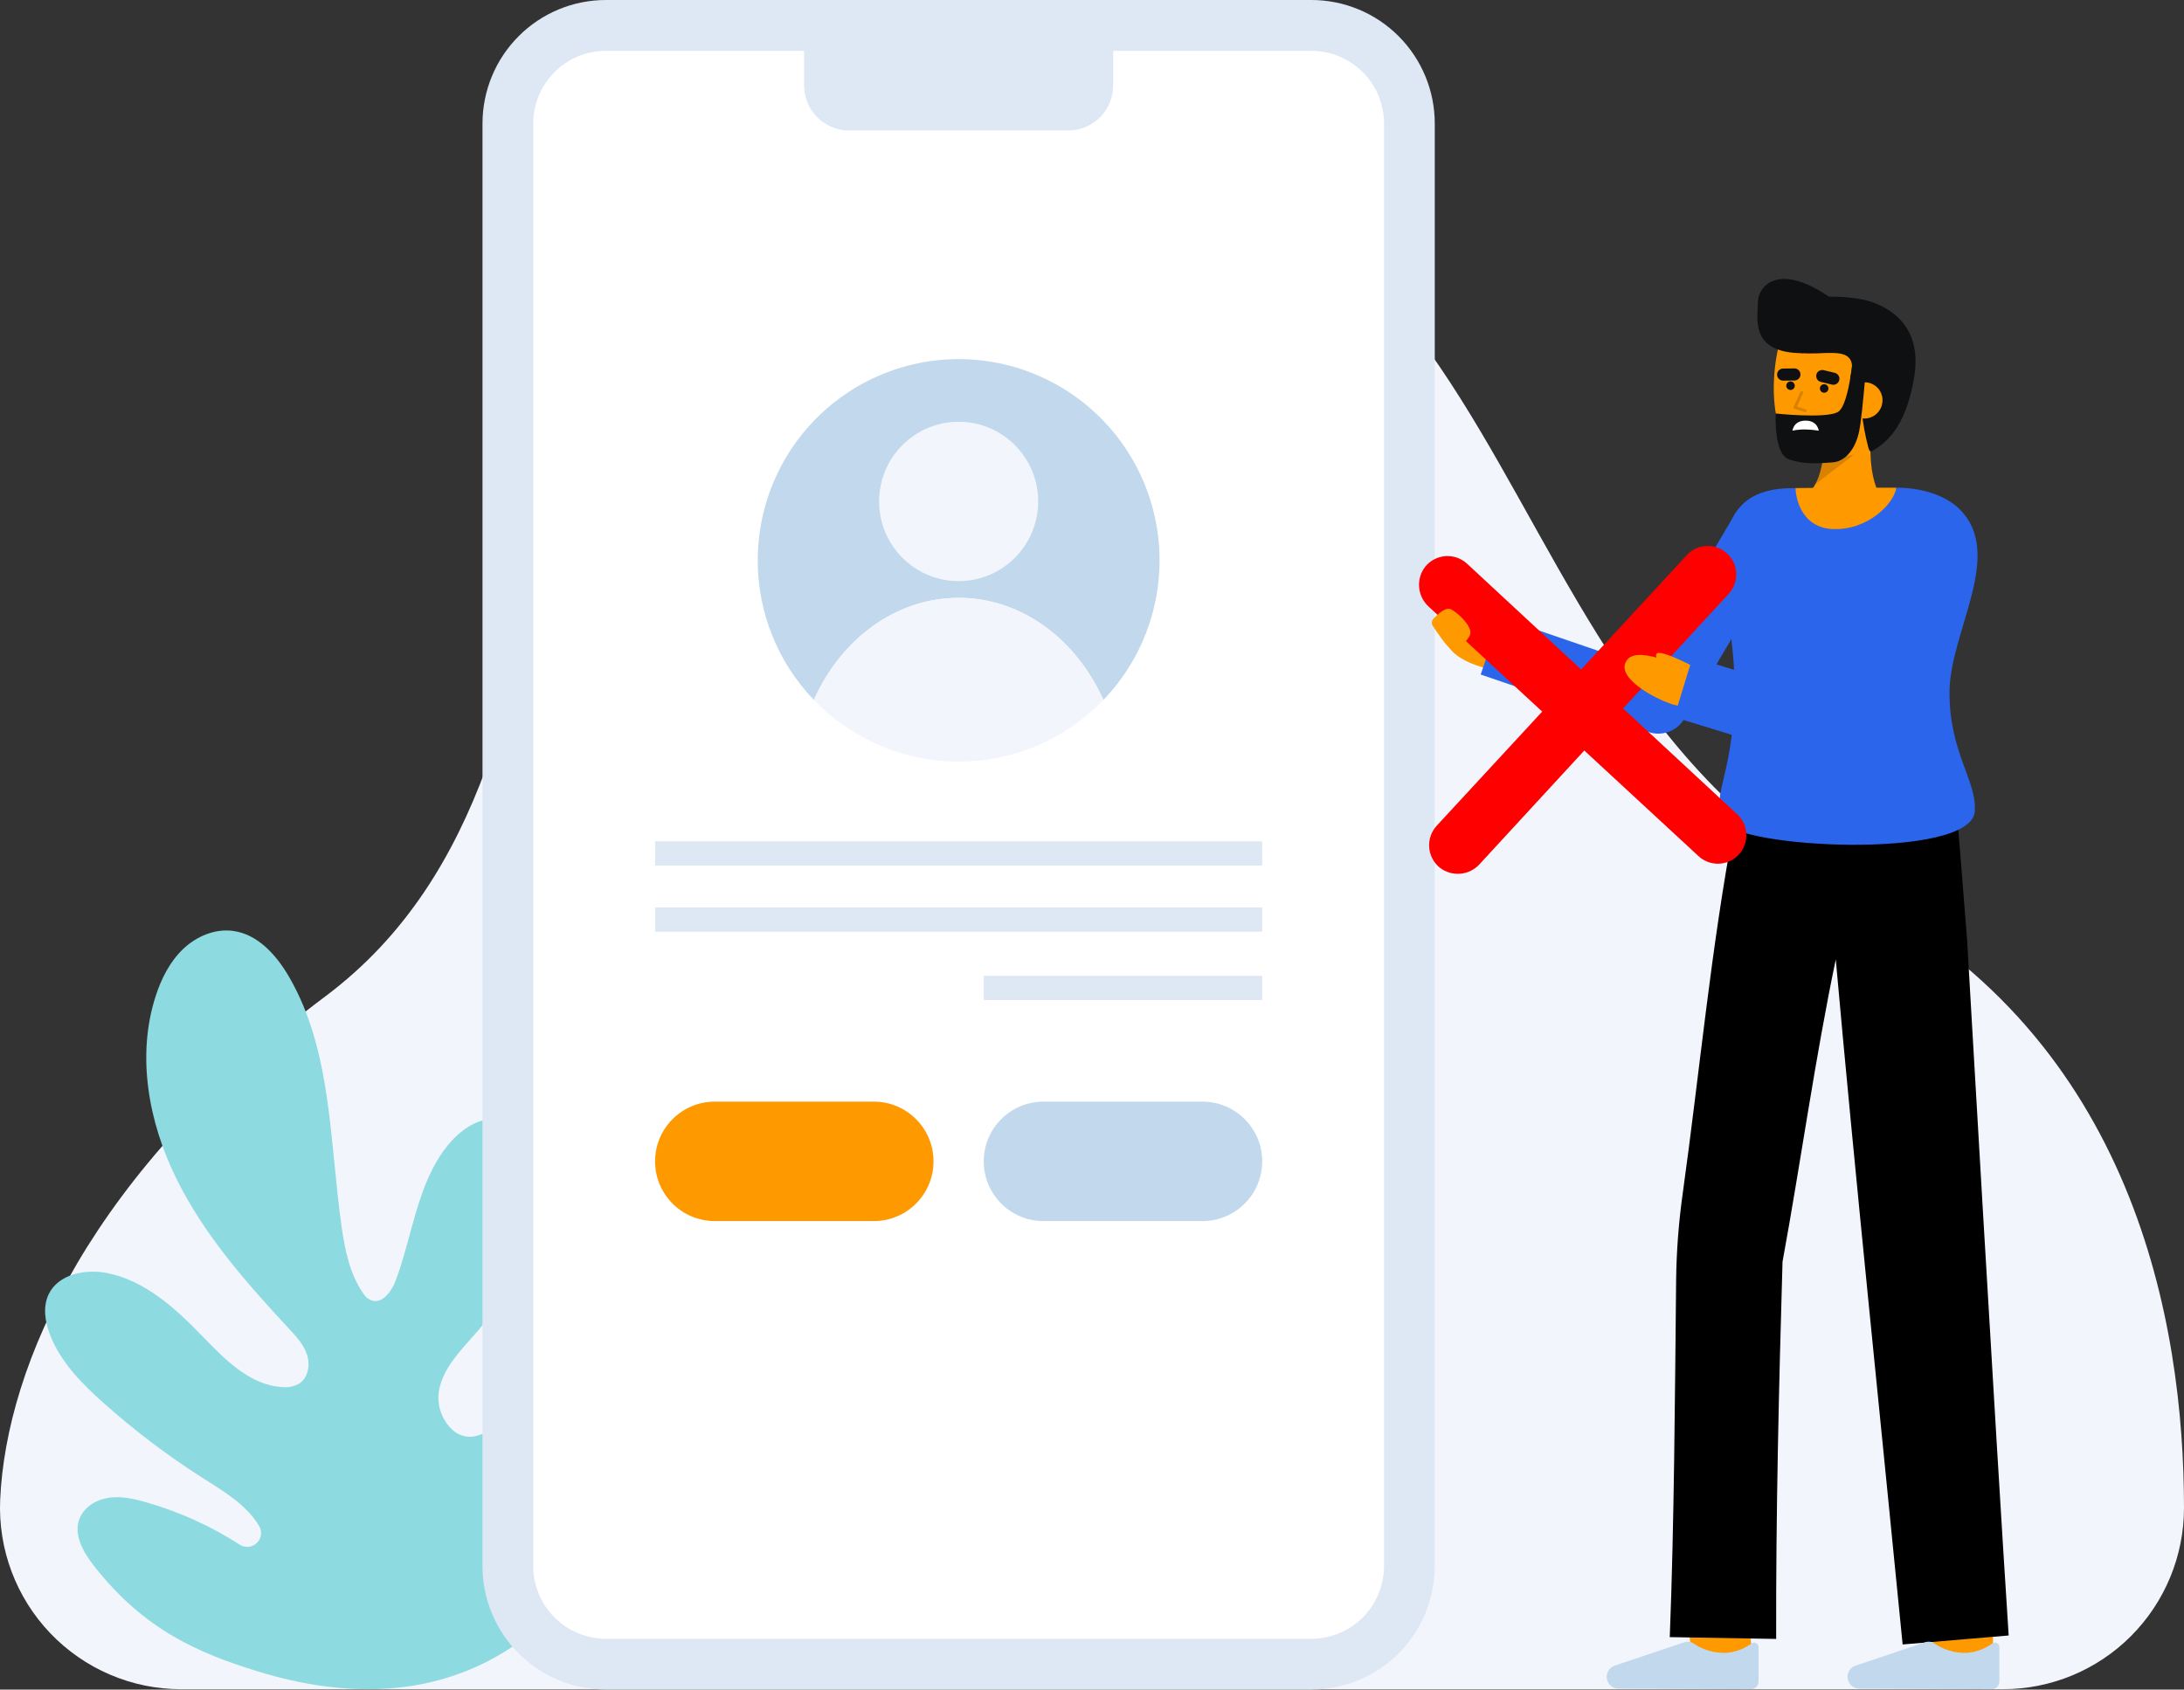 <svg width="252" height="195" viewBox="0 0 252 195" fill="none" xmlns="http://www.w3.org/2000/svg">
<rect x="0" y="0" width="252" height="195" fill="#333333" stroke="none"/>
<g clip-path="url(#clip0_45_2029)">
<path d="M20.9 194.957C18.078 194.957 15.284 194.384 12.689 193.273C10.093 192.162 7.749 190.535 5.798 188.491C3.847 186.448 2.329 184.029 1.336 181.382C0.343 178.735 -0.104 175.913 0.02 173.088C0.708 157.504 10.592 135.17 37.533 115C74.913 87.013 50.268 23.111 99.336 16.436C179.989 5.468 164.731 77.199 214.533 103.351C246.234 119.998 251.997 152.57 252 174.046C251.994 179.596 249.79 184.916 245.871 188.837C241.951 192.758 236.638 194.959 231.1 194.956L20.9 194.957Z" fill="#F3F5FD"/>
<path d="M29.563 192.846C22.992 190.804 16.613 188.137 10.803 180.672C9.61 179.143 8.49 177.183 9.143 175.352C9.635 173.974 11.058 173.091 12.503 172.866C13.042 172.787 13.587 172.772 14.129 172.821C14.132 172.821 14.135 172.823 14.136 172.821C14.969 172.907 15.792 173.069 16.596 173.305L16.825 173.371C20.66 174.463 24.314 176.117 27.667 178.278C27.971 178.472 28.331 178.557 28.689 178.52C29.048 178.482 29.383 178.325 29.641 178.072C29.898 177.82 30.063 177.488 30.109 177.13C30.154 176.771 30.077 176.408 29.89 176.1C29.548 175.54 29.15 175.016 28.702 174.537C28.042 173.844 27.318 173.215 26.541 172.658C25.507 171.903 24.405 171.228 23.326 170.539C19.315 167.98 15.515 165.102 11.963 161.935C9.428 159.671 6.948 157.16 5.743 153.978C5.189 152.515 4.937 150.828 5.598 149.41C6.687 147.083 9.775 146.43 12.299 146.913C16.723 147.762 20.257 151.011 23.39 154.25C25.989 156.941 28.901 159.92 32.635 160.086C33.271 160.146 33.911 160.017 34.476 159.716C35.541 159.07 35.814 157.572 35.435 156.383C35.056 155.194 34.177 154.244 33.329 153.331C28.4 148.031 23.55 142.521 20.35 136.028C17.15 129.536 15.732 121.872 17.956 114.98C18.608 112.964 19.588 111.004 21.116 109.54C22.644 108.076 24.787 107.158 26.885 107.438C29.744 107.816 31.896 110.232 33.345 112.728C38.322 121.292 38.019 131.785 39.42 141.595C39.813 144.341 40.383 147.157 42.015 149.418C42.166 149.635 42.361 149.818 42.588 149.953C43.932 150.733 45.137 149.161 45.641 147.827C47.633 142.55 48.13 136.516 51.695 132.148C53.056 130.486 54.981 129.096 57.126 129.11C59.746 129.128 61.989 131.321 62.754 133.832C63.519 136.343 63.061 139.071 62.242 141.565C60.721 146.189 57.996 150.343 54.785 153.995C53.092 155.923 51.177 157.87 50.67 160.385C50.514 161.24 50.579 162.12 50.859 162.943C51.138 163.766 51.623 164.503 52.267 165.085C52.568 165.347 52.919 165.547 53.298 165.671C53.677 165.795 54.077 165.842 54.475 165.809C55.335 165.729 56.114 165.29 56.863 164.863C57.178 164.683 57.493 164.501 57.811 164.322C59.063 163.608 60.316 162.893 61.568 162.177C64.752 160.356 68.597 158.497 71.914 160.064C73.607 160.866 74.716 162.441 75.237 164.249C75.704 165.89 75.704 167.629 75.237 169.27C74.249 172.683 68.022 182.18 65.453 184.629C62.456 187.49 52.053 199.829 29.563 192.846Z" fill="#8DDBE0"/>
<path d="M69.893 192.066H151.331C157.568 192.066 162.623 187 162.623 180.751L162.623 14.249C162.623 8 157.568 2.934 151.331 2.934H69.893C63.657 2.934 58.602 8 58.602 14.249L58.602 180.751C58.602 187 63.657 192.066 69.893 192.066Z" fill="white"/>
<path d="M55.673 180.751V14.249C55.677 10.471 57.177 6.849 59.843 4.178C62.508 1.507 66.123 0.004 69.893 0H151.331C155.101 0.004 158.716 1.507 161.381 4.178C164.047 6.849 165.547 10.471 165.551 14.249V180.751C165.547 184.529 164.047 188.151 161.381 190.822C158.716 193.493 155.101 194.996 151.331 195H69.893C66.123 194.996 62.508 193.493 59.843 190.822C57.177 188.151 55.677 184.529 55.673 180.751ZM69.893 5.868C67.676 5.871 65.55 6.754 63.983 8.325C62.415 9.896 61.533 12.026 61.53 14.247V180.751C61.533 182.973 62.415 185.103 63.983 186.674C65.55 188.244 67.676 189.128 69.893 189.131H151.331C153.548 189.128 155.674 188.244 157.242 186.674C158.809 185.103 159.691 182.973 159.694 180.751V14.249C159.691 12.027 158.809 9.897 157.241 8.327C155.674 6.756 153.548 5.872 151.331 5.869L69.893 5.868Z" fill="#DEE8F5"/>
<path d="M123.264 15.057L97.96 15.057C96.586 15.057 95.269 14.51 94.298 13.537C93.326 12.563 92.781 11.243 92.781 9.867V2.934L128.443 2.934V9.867C128.443 11.243 127.898 12.563 126.926 13.537C125.955 14.51 124.638 15.057 123.264 15.057Z" fill="#DEE8F5"/>
<path d="M217.941 58.344C217.941 58.344 215.314 56.947 215.901 49.782L210.473 48.773C210.473 48.773 211.083 55.199 208.338 57.239L217.941 58.344Z" fill="#FF9900"/>
<path opacity="0.15" d="M209.45 55.898L213.959 52.439L210.418 52.402C210.316 53.618 209.987 54.803 209.45 55.898Z" fill="black"/>
<path d="M218.98 47.002C218.605 49.177 217.421 51.236 215.506 51.938C213.42 52.768 211.162 53.074 208.93 52.829C202.99 52.34 204.165 38.805 206.985 36.175C209.806 33.546 218.084 35.211 219.091 39.609C219.612 41.883 219.338 44.933 218.98 47.002Z" fill="#FF9900"/>
<path d="M215.583 51.679C215.696 52.04 215.774 52.198 216.099 52.004C217.375 51.245 219.907 49.592 220.886 43.399C221.762 37.85 218.346 35.561 215.622 34.745C213.273 34.041 207.793 33.896 205.22 35.45C203.004 36.788 205.22 39.902 205.22 39.902C206.2 39.947 206.398 40.791 208.709 40.791C210.495 40.791 209.87 40.724 211.544 40.738C214.52 40.762 213.559 42.955 213.505 43.554C213.349 45.266 214.631 46.173 214.825 47.605C214.976 48.98 215.229 50.342 215.583 51.679Z" fill="#0F1011"/>
<path d="M213.042 46.041C213.02 46.315 213.051 46.59 213.135 46.852C213.219 47.113 213.353 47.355 213.531 47.565C213.708 47.774 213.925 47.946 214.168 48.072C214.412 48.197 214.678 48.273 214.951 48.296C215.224 48.318 215.499 48.287 215.76 48.203C216.021 48.119 216.263 47.984 216.472 47.806C216.681 47.629 216.853 47.412 216.978 47.167C217.103 46.923 217.179 46.657 217.202 46.383C217.229 46.108 217.2 45.831 217.118 45.568C217.036 45.304 216.902 45.06 216.724 44.85C216.546 44.639 216.327 44.467 216.082 44.343C215.836 44.219 215.567 44.146 215.292 44.128C213.805 44.08 213.136 44.891 213.042 46.041Z" fill="#FF9900"/>
<path d="M213.959 39.409L215.495 39.972C215.495 39.972 214.95 47.664 214.52 49.767C214.091 51.87 212.887 53.239 211.524 53.355C209.43 53.535 207.913 53.55 206.378 53C204.646 52.38 204.889 47.722 204.889 47.722C204.889 47.722 210.461 48.327 212.003 47.585C213.545 46.843 213.959 39.409 213.959 39.409Z" fill="#0F1011"/>
<path d="M210.481 45.328C210.753 45.328 210.974 45.107 210.974 44.834C210.974 44.562 210.753 44.341 210.481 44.341C210.21 44.341 209.989 44.562 209.989 44.834C209.989 45.107 210.21 45.328 210.481 45.328Z" fill="#0F1011"/>
<path d="M206.598 45.008C206.869 45.008 207.09 44.788 207.09 44.515C207.09 44.243 206.869 44.022 206.598 44.022C206.326 44.022 206.105 44.243 206.105 44.515C206.105 44.788 206.326 45.008 206.598 45.008Z" fill="#0F1011"/>
<path d="M207.049 43.216L205.745 43.232" stroke="#0F1011" stroke-width="1.394" stroke-miterlimit="10" stroke-linecap="round"/>
<path d="M211.543 43.709L210.258 43.399" stroke="#0F1011" stroke-width="1.394" stroke-miterlimit="10" stroke-linecap="round"/>
<g opacity="0.15">
<path d="M208.296 47.57C208.279 47.57 208.263 47.567 208.246 47.563L207.062 47.197C207.039 47.19 207.017 47.178 206.999 47.162C206.981 47.146 206.966 47.126 206.957 47.104C206.947 47.082 206.941 47.058 206.941 47.034C206.941 47.01 206.947 46.986 206.956 46.964L207.736 45.226C207.755 45.185 207.789 45.155 207.83 45.139C207.872 45.124 207.918 45.126 207.958 45.144C207.999 45.162 208.031 45.195 208.047 45.237C208.063 45.278 208.063 45.324 208.046 45.365L207.345 46.928L208.346 47.236C208.385 47.248 208.418 47.274 208.439 47.308C208.46 47.342 208.469 47.383 208.463 47.423C208.457 47.464 208.437 47.5 208.406 47.527C208.376 47.553 208.337 47.568 208.296 47.568V47.57Z" fill="black"/>
</g>
<path d="M218.582 36.27C218.582 36.27 216.977 38.3 211.019 34.237C205.062 30.175 202.829 33.121 202.829 34.919C202.829 36.717 201.851 40.762 208.019 40.762" fill="#0F1011"/>
<path d="M209.853 49.713C209.853 49.713 208.099 49.38 206.823 49.713C206.823 49.713 206.929 48.546 208.338 48.546C209.748 48.546 209.853 49.713 209.853 49.713Z" fill="white"/>
<path d="M174.274 73.126C174.274 73.126 172.323 70.805 170.247 70.437C168.171 70.07 168.689 71.266 169.923 72.159C171.156 73.052 173.938 74.85 173.938 74.85" fill="#FF9900"/>
<path d="M172.846 72.421C172.846 72.421 168.972 70.843 167.312 71.556C167.312 71.556 165.865 72.979 167.283 74.849C168.644 76.641 172.195 77.307 172.195 77.307L172.846 72.421Z" fill="#FF9900"/>
<path d="M195.236 191.359L202.157 190.534C201.845 187.91 201.493 184.757 201.469 184.24C201.469 184.273 201.469 184.301 201.469 184.322H194.5C194.502 184.531 194.502 185.168 195.236 191.359Z" fill="#FF9900"/>
<path d="M223.005 192.193L229.974 192.171C229.974 192.171 229.95 184.96 229.95 184.323H222.981C222.981 184.962 223.005 192.193 223.005 192.193Z" fill="#FF9900"/>
<path d="M204.942 189.154L192.665 188.944C193.175 175.988 193.262 161.169 193.399 147.759C193.437 144.436 193.688 141.118 194.149 137.826C196.125 123.619 197.413 109.495 200.072 95.369L200.161 95.396L200.421 93.623L225.667 92.062L226.982 108.589C226.982 108.589 230.27 165.766 231.77 188.756L219.535 189.792C217.33 167.251 213.918 134.407 211.82 110.728C209.411 122.256 207.772 134.193 205.676 145.623C205.257 159.932 204.903 174.889 204.942 189.154Z" fill="black"/>
<path d="M214.533 194.894C214.345 194.893 214.16 194.854 213.989 194.778C213.817 194.702 213.663 194.592 213.536 194.453C213.409 194.315 213.312 194.152 213.251 193.975C213.189 193.797 213.165 193.609 213.18 193.422C213.2 193.162 213.294 192.914 213.45 192.706C213.607 192.498 213.819 192.339 214.062 192.248L222.174 189.526C222.331 189.474 222.497 189.456 222.662 189.475C222.826 189.493 222.985 189.547 223.127 189.633C224.242 190.408 225.576 190.804 226.933 190.763C227.989 190.688 229.004 190.316 229.86 189.691C229.935 189.63 230.026 189.591 230.123 189.579C230.219 189.567 230.317 189.583 230.405 189.625C230.493 189.667 230.567 189.733 230.619 189.815C230.671 189.897 230.699 189.993 230.698 190.09V194.065C230.698 194.182 230.675 194.298 230.63 194.406C230.586 194.515 230.52 194.613 230.437 194.696C230.354 194.778 230.256 194.844 230.147 194.889C230.039 194.933 229.923 194.956 229.806 194.955L214.533 194.894Z" fill="#C1D8ED"/>
<path d="M186.745 194.894C186.558 194.893 186.373 194.854 186.201 194.778C186.03 194.702 185.876 194.592 185.749 194.453C185.622 194.315 185.525 194.152 185.464 193.975C185.402 193.797 185.378 193.609 185.393 193.422C185.413 193.162 185.507 192.914 185.663 192.706C185.819 192.498 186.032 192.339 186.275 192.248L194.387 189.526C194.544 189.474 194.71 189.456 194.875 189.475C195.039 189.493 195.198 189.547 195.34 189.632C196.455 190.408 197.789 190.804 199.145 190.763C200.202 190.688 201.216 190.316 202.072 189.691C202.148 189.629 202.239 189.59 202.336 189.579C202.432 189.567 202.53 189.583 202.618 189.624C202.706 189.666 202.78 189.732 202.832 189.815C202.884 189.897 202.912 189.993 202.911 190.09V194.065C202.911 194.182 202.888 194.298 202.843 194.406C202.798 194.515 202.733 194.613 202.65 194.696C202.567 194.778 202.468 194.844 202.36 194.889C202.252 194.933 202.136 194.956 202.019 194.955L186.745 194.894Z" fill="#C1D8ED"/>
<path d="M191.345 84.674C191.951 84.674 192.546 84.516 193.072 84.215C193.599 83.914 194.037 83.481 194.346 82.958L206.345 62.61L200.344 59.057L189.788 76.958L173.105 71.24L170.849 77.847L190.216 84.485C190.579 84.61 190.961 84.674 191.345 84.674Z" fill="#2B65EC"/>
<path d="M198.783 94.737C200.174 97.939 227.496 99.269 227.861 93.636C228.093 90.051 224.941 86.922 224.941 79.936C224.941 72.95 231.355 64.028 226.129 58.791C224.612 57.271 221.994 56.29 218.801 56.287C218.562 58.152 207.259 58.159 207.173 56.33C206.741 56.337 206.406 56.343 206.197 56.353C195.186 56.829 200.025 69.385 200.131 78.609C200.259 89.403 197.348 91.438 198.783 94.737Z" fill="#2B65EC"/>
<path d="M200.513 98.744C200.831 98.432 201.082 98.059 201.252 97.647C201.422 97.234 201.506 96.792 201.5 96.346C201.493 95.9 201.397 95.46 201.216 95.053C201.035 94.646 200.773 94.28 200.447 93.977L169.276 65.059C168.942 64.75 168.548 64.513 168.119 64.363C167.69 64.213 167.235 64.153 166.782 64.186C166.329 64.219 165.887 64.346 165.485 64.557C165.082 64.768 164.727 65.06 164.442 65.414C163.918 66.093 163.67 66.946 163.747 67.801C163.824 68.656 164.221 69.45 164.858 70.024L195.987 98.811C196.606 99.384 197.421 99.696 198.263 99.684C199.106 99.672 199.911 99.335 200.513 98.745L200.513 98.744Z" fill="#FF0000"/>
<path d="M199.395 63.996C199.083 63.678 198.711 63.426 198.299 63.256C197.888 63.086 197.446 63.002 197.002 63.008C196.557 63.014 196.118 63.111 195.711 63.292C195.305 63.474 194.939 63.736 194.637 64.063L165.778 95.297C165.469 95.632 165.233 96.026 165.083 96.456C164.933 96.886 164.873 97.342 164.906 97.796C164.94 98.25 165.065 98.692 165.276 99.096C165.487 99.499 165.778 99.854 166.132 100.14C166.81 100.665 167.66 100.914 168.514 100.837C169.367 100.76 170.159 100.363 170.732 99.724L199.462 68.533C200.033 67.913 200.345 67.096 200.333 66.252C200.321 65.408 199.985 64.601 199.396 63.997L199.395 63.996Z" fill="#FF0000"/>
<path d="M207.172 56.33C207.258 58.159 208.25 60.849 211.313 61.052C215.395 61.321 218.561 58.152 218.8 56.287H218.79C214.771 56.286 209.515 56.293 207.172 56.33Z" fill="#FF9900"/>
<path d="M197.891 81.932C197.891 81.932 198.66 77.552 195.5 77.19C193.506 76.961 188.495 74.185 187.544 76.505C186.719 78.519 191.505 80.916 193.219 81.36C194.753 81.756 197.891 81.932 197.891 81.932Z" fill="#FF9900"/>
<path d="M196.577 77.538C196.577 77.538 192.506 75.301 191.392 75.353C190.405 75.4 192.083 77.311 192.083 77.311L196.577 77.538Z" fill="#FF9900"/>
<path d="M214.306 89.097C215.005 89.097 215.689 88.895 216.275 88.514C216.861 88.132 217.325 87.589 217.61 86.95L227.748 64.205L221.141 61.248L212.308 81.067L195.302 75.837L193.178 82.767L213.244 88.939C213.588 89.044 213.946 89.098 214.306 89.097Z" fill="#2B65EC"/>
<path d="M165.332 72.258C165.245 72.132 165.204 71.98 165.215 71.828C165.225 71.675 165.287 71.531 165.39 71.418C165.893 70.873 166.827 70.009 167.442 70.329C168.318 70.784 170.071 72.475 169.584 73.355C169.097 74.234 168.091 75.199 167.44 74.906C166.948 74.685 165.894 73.077 165.332 72.258Z" fill="#FF9900"/>
<path d="M120.402 140.928H138.746C142.552 140.928 145.638 137.842 145.638 134.036C145.638 130.23 142.552 127.144 138.746 127.144H120.402C116.596 127.144 113.511 130.23 113.511 134.036C113.511 137.842 116.596 140.928 120.402 140.928Z" fill="#C1D8ED"/>
<path d="M82.478 140.928H100.821C104.627 140.928 107.713 137.842 107.713 134.036C107.713 130.23 104.627 127.144 100.821 127.144H82.478C78.671 127.144 75.586 130.23 75.586 134.036C75.586 137.842 78.671 140.928 82.478 140.928Z" fill="#FF9900"/>
<path d="M87.432 64.677C87.423 70.683 89.746 76.457 93.91 80.778C97.036 73.778 103.344 68.999 110.609 68.999C117.88 68.999 124.188 73.784 127.314 80.784C129.945 78.046 131.865 74.702 132.906 71.046C133.946 67.391 134.076 63.535 133.283 59.818C132.489 56.101 130.798 52.636 128.356 49.726C125.915 46.817 122.798 44.552 119.28 43.131C115.761 41.71 111.948 41.176 108.175 41.576C104.403 41.975 100.786 43.297 97.642 45.424C94.498 47.551 91.922 50.419 90.142 53.775C88.362 57.132 87.431 60.875 87.432 64.677Z" fill="#C1D8ED"/>
<path d="M110.612 67.069C115.681 67.069 119.79 62.952 119.79 57.873C119.79 52.794 115.681 48.677 110.612 48.677C105.544 48.677 101.435 52.794 101.435 57.873C101.435 62.952 105.544 67.069 110.612 67.069Z" fill="#F3F5FD"/>
<path d="M93.909 80.778C96.071 83.03 98.665 84.823 101.535 86.047C104.404 87.272 107.491 87.903 110.61 87.904C113.729 87.904 116.816 87.274 119.687 86.051C122.557 84.827 125.151 83.036 127.314 80.784C124.188 73.785 117.879 68.999 110.608 68.999C103.344 68.999 97.035 73.778 93.909 80.778Z" fill="#F3F5FD"/>
<path d="M75.586 99.899L145.638 99.899V97.096L75.586 97.096V99.899Z" fill="#DEE8F5"/>
<path d="M75.586 107.53L145.638 107.53V104.727L75.586 104.727V107.53Z" fill="#DEE8F5"/>
<path d="M113.511 115.422H145.638V112.619H113.511V115.422Z" fill="#DEE8F5"/>
</g>
<defs>
<clipPath id="clip0_45_2029">
<rect width="252" height="195" fill="white"/>
</clipPath>
</defs>
</svg>
